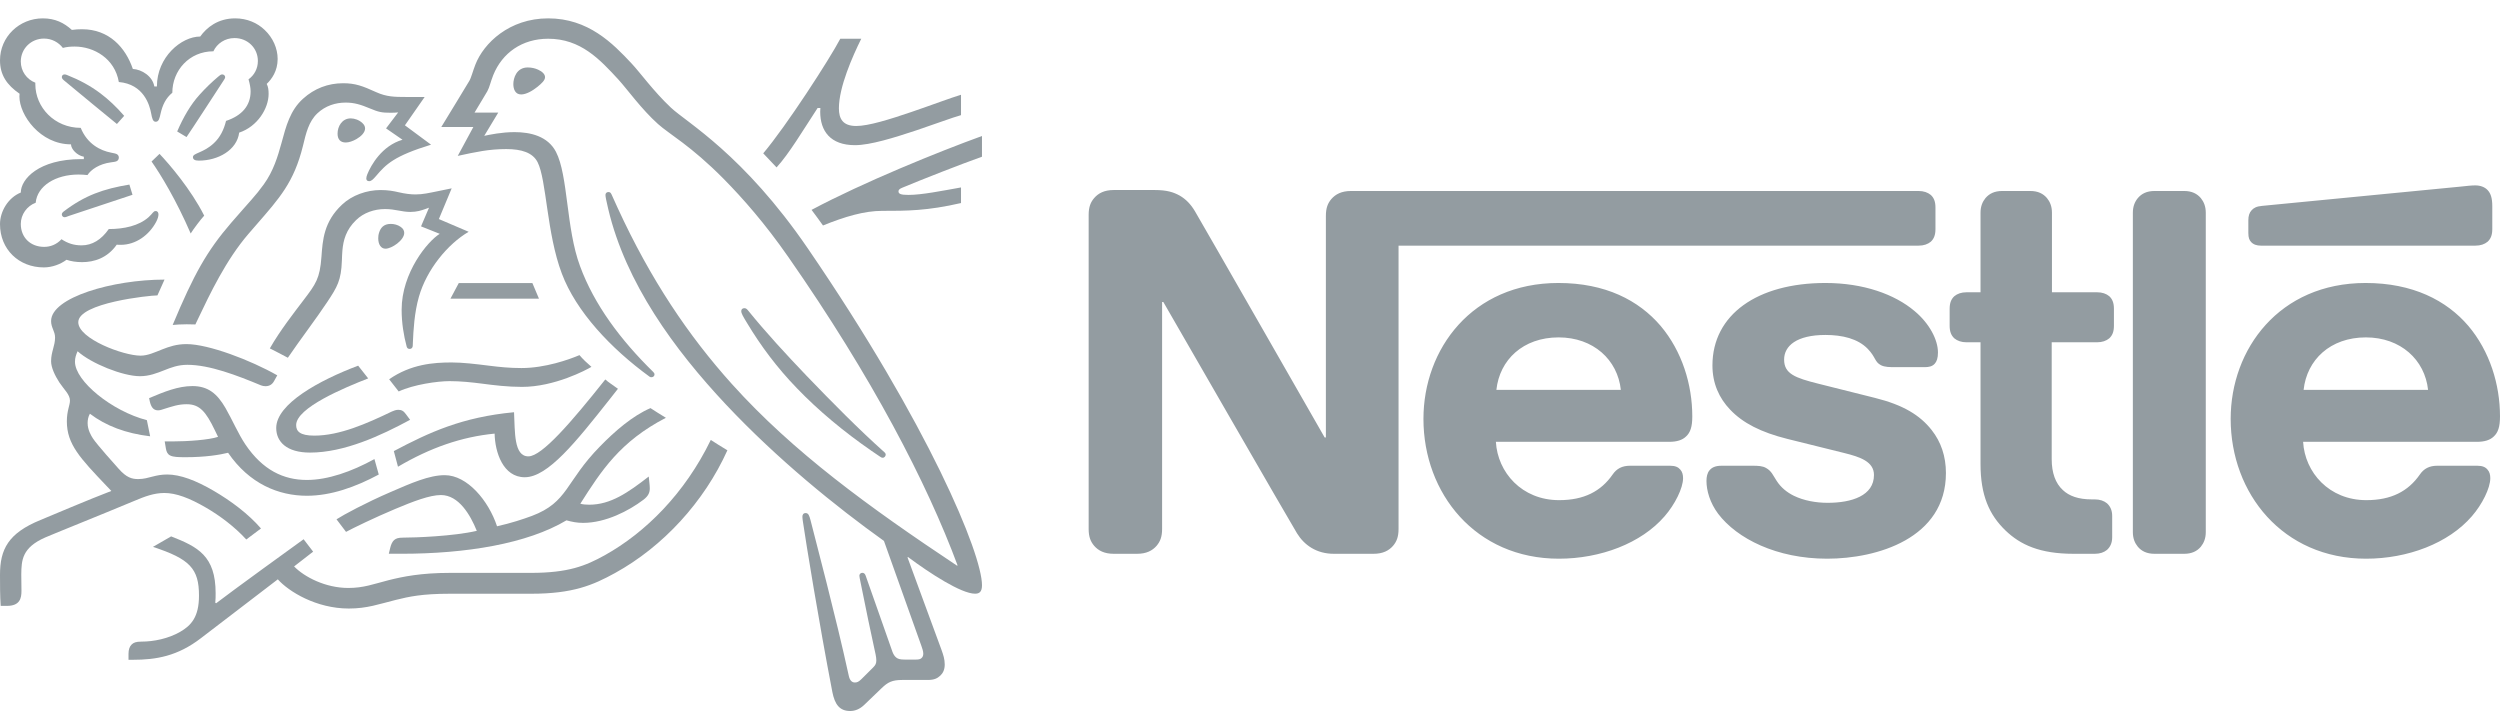 <svg xmlns="http://www.w3.org/2000/svg" width="119" height="34" viewBox="0 0 119 34" fill="none">
    <path d="M63.372 9.475C63.206 9.672 63.112 9.893 63.112 10.276V20.822H63.053C63.053 20.822 57.164 10.531 56.88 10.056C56.678 9.718 56.453 9.486 56.157 9.312C55.861 9.15 55.552 9.045 54.96 9.045H53.017C52.567 9.045 52.283 9.196 52.081 9.429C51.915 9.625 51.82 9.847 51.82 10.229V25.177C51.82 25.561 51.915 25.781 52.081 25.979C52.283 26.211 52.567 26.361 53.017 26.361H54.119C54.569 26.361 54.854 26.211 55.055 25.979C55.221 25.781 55.316 25.561 55.316 25.177V14.376H55.375C55.375 14.376 61.488 24.991 61.738 25.386C62.081 25.943 62.661 26.361 63.491 26.361H65.375C65.825 26.361 66.11 26.211 66.311 25.979C66.477 25.781 66.571 25.561 66.571 25.177V11.693H91.322C91.572 11.693 91.76 11.624 91.903 11.508C92.057 11.368 92.128 11.182 92.128 10.903V9.881C92.128 9.602 92.057 9.416 91.903 9.277C91.76 9.161 91.572 9.091 91.322 9.091H64.309C63.859 9.091 63.574 9.243 63.372 9.475ZM74.178 13.47C70.067 13.47 67.756 16.618 67.756 19.939C67.756 23.482 70.233 26.594 74.202 26.594C76.181 26.594 78.124 25.863 79.237 24.573C79.723 24.016 80.114 23.237 80.114 22.762C80.114 22.599 80.078 22.459 79.984 22.355C79.889 22.239 79.747 22.169 79.498 22.169H77.59C77.211 22.169 76.951 22.308 76.761 22.587C76.204 23.389 75.398 23.807 74.213 23.807C72.436 23.807 71.287 22.483 71.204 21.031H79.451C79.818 21.031 80.078 20.949 80.256 20.776C80.458 20.59 80.553 20.322 80.553 19.823C80.553 18.302 80.066 16.722 79.048 15.514C78.005 14.294 76.418 13.47 74.178 13.47ZM86.891 13.47C83.645 13.47 81.512 14.98 81.512 17.395C81.512 18.255 81.832 18.952 82.353 19.497C82.958 20.137 83.823 20.578 85.079 20.892L87.792 21.565C88.538 21.751 89.201 21.971 89.201 22.61C89.201 23.598 88.135 23.934 86.998 23.934C86.441 23.934 85.861 23.83 85.386 23.598C85.055 23.435 84.771 23.203 84.569 22.889C84.391 22.622 84.332 22.424 84.06 22.273C83.893 22.18 83.692 22.169 83.42 22.169H81.951C81.631 22.169 81.477 22.262 81.37 22.39C81.264 22.517 81.228 22.703 81.228 22.889C81.228 23.353 81.394 23.934 81.785 24.457C82.685 25.641 84.569 26.594 86.974 26.594C89.344 26.594 92.626 25.63 92.626 22.517C92.626 21.716 92.389 21.031 91.95 20.474C91.394 19.765 90.6 19.277 89.249 18.94L86.56 18.266C85.446 17.988 84.924 17.791 84.924 17.116C84.924 16.466 85.517 15.944 86.891 15.944C87.697 15.944 88.431 16.118 88.906 16.606C89.296 17.013 89.226 17.222 89.534 17.384C89.723 17.477 89.936 17.477 90.269 17.477H91.607C91.82 17.477 91.975 17.442 92.092 17.314C92.188 17.209 92.247 17.047 92.247 16.78C92.247 16.176 91.844 15.398 91.133 14.806C90.185 14.004 88.693 13.47 86.891 13.47ZM94.273 13.912H93.609C93.361 13.912 93.171 13.981 93.029 14.097C92.875 14.237 92.803 14.423 92.803 14.701V15.503C92.803 15.782 92.875 15.967 93.029 16.107C93.171 16.223 93.361 16.293 93.609 16.293H94.273V22.087C94.273 23.574 94.687 24.503 95.457 25.247C96.168 25.932 97.093 26.361 98.704 26.361H99.711C99.96 26.361 100.149 26.292 100.292 26.176C100.445 26.036 100.54 25.85 100.54 25.572V24.562C100.54 24.283 100.445 24.097 100.292 23.957C100.149 23.841 99.96 23.771 99.711 23.771H99.569C98.929 23.771 98.491 23.609 98.195 23.33C97.839 23.005 97.661 22.506 97.661 21.855V16.293H99.818C100.067 16.293 100.257 16.223 100.398 16.107C100.552 15.967 100.623 15.782 100.623 15.503V14.701C100.623 14.423 100.552 14.237 100.398 14.097C100.257 13.981 100.067 13.912 99.818 13.912H97.673V10.125C97.673 9.823 97.578 9.602 97.436 9.429C97.258 9.22 97.01 9.091 96.643 9.091H95.304C94.936 9.091 94.687 9.22 94.509 9.429C94.368 9.602 94.273 9.823 94.273 10.125V13.912ZM101.524 25.328C101.524 25.63 101.618 25.85 101.761 26.025C101.938 26.234 102.188 26.361 102.555 26.361H103.964C104.332 26.361 104.581 26.234 104.759 26.025C104.9 25.85 104.995 25.63 104.995 25.328V10.126C104.995 9.824 104.9 9.603 104.759 9.429C104.581 9.22 104.332 9.091 103.964 9.091H102.555C102.188 9.091 101.938 9.22 101.761 9.429C101.618 9.603 101.524 9.824 101.524 10.126V25.328ZM71.228 18.557C71.382 17.128 72.496 16.06 74.19 16.06C75.849 16.06 76.998 17.128 77.152 18.557H71.228ZM117.827 11.693C118.076 11.693 118.265 11.624 118.407 11.508C118.562 11.368 118.633 11.182 118.633 10.903V9.823C118.633 9.405 118.55 9.196 118.407 9.045C118.277 8.905 118.064 8.825 117.827 8.825C117.637 8.825 117.448 8.848 117.129 8.882L107.673 9.8C107.401 9.823 107.271 9.904 107.176 10.009C107.069 10.125 107.021 10.276 107.021 10.485V11.089C107.021 11.322 107.069 11.426 107.152 11.519C107.258 11.635 107.413 11.693 107.626 11.693H117.827ZM112.602 13.47C108.491 13.47 106.18 16.618 106.18 19.939C106.18 23.482 108.657 26.594 112.626 26.594C114.605 26.594 116.548 25.863 117.661 24.573C118.147 24.016 118.538 23.237 118.538 22.762C118.538 22.599 118.502 22.459 118.407 22.355C118.313 22.239 118.17 22.169 117.922 22.169H116.014C115.635 22.169 115.375 22.308 115.185 22.587C114.628 23.389 113.822 23.807 112.637 23.807C110.86 23.807 109.711 22.483 109.628 21.031H117.898C118.265 21.031 118.526 20.949 118.704 20.776C118.905 20.59 119 20.322 119 19.823C119 18.302 118.514 16.722 117.495 15.514C116.453 14.294 114.841 13.47 112.602 13.47ZM109.652 18.557C109.806 17.128 110.92 16.06 112.614 16.06C114.273 16.06 115.422 17.128 115.576 18.557H109.652ZM38.457 11.832C35.39 7.347 32.695 5.836 31.937 5.125C31.104 4.341 30.469 3.452 30.066 3.024C29.167 2.062 28.004 0.874 26.092 0.874C24.245 0.874 23.025 2.054 22.629 3.073C22.514 3.363 22.423 3.719 22.341 3.848C22.16 4.139 21.344 5.505 21.005 6.046H22.531L21.789 7.42C22.654 7.234 23.272 7.096 24.097 7.096C24.831 7.096 25.358 7.267 25.589 7.719C26.018 8.56 26.018 11.104 26.743 13.021C27.419 14.821 29.068 16.583 30.923 17.933C30.947 17.949 30.976 17.957 31.005 17.957C31.096 17.957 31.154 17.893 31.154 17.828C31.154 17.779 31.137 17.747 31.096 17.707C29.546 16.188 28.285 14.507 27.609 12.665C26.941 10.871 27.048 8.349 26.463 7.226C26.075 6.482 25.251 6.289 24.492 6.289C23.883 6.289 23.313 6.41 23.05 6.466L23.717 5.359H22.588C22.827 4.947 23.074 4.567 23.198 4.341C23.305 4.147 23.347 3.905 23.479 3.574C23.907 2.515 24.855 1.844 26.092 1.844C27.642 1.844 28.548 2.822 29.447 3.799C29.859 4.252 30.535 5.198 31.318 5.901C31.854 6.385 32.877 6.927 34.451 8.519C35.358 9.44 36.413 10.636 37.526 12.236C41.508 17.949 44.121 22.983 45.58 26.911L45.556 26.927C41.376 24.147 37.756 21.521 34.839 18.28C32.769 15.978 30.972 13.311 29.406 9.909C29.298 9.682 29.208 9.472 29.109 9.254C29.068 9.165 29.027 9.141 28.961 9.141C28.878 9.141 28.82 9.198 28.82 9.278C28.82 9.367 28.861 9.561 28.952 9.949C29.785 13.472 32.093 16.632 34.558 19.258C37.015 21.869 39.792 24.115 42.076 25.748L43.857 30.741C43.898 30.863 43.948 30.992 43.948 31.113C43.948 31.202 43.922 31.274 43.865 31.323C43.816 31.371 43.75 31.396 43.602 31.396H43.066C42.835 31.396 42.744 31.363 42.661 31.299C42.579 31.234 42.522 31.137 42.48 31.024C42.324 30.555 41.383 27.929 41.203 27.395C41.169 27.299 41.111 27.266 41.046 27.266C41.028 27.266 41.009 27.27 40.992 27.276C40.975 27.283 40.96 27.293 40.947 27.306C40.934 27.319 40.923 27.334 40.916 27.351C40.909 27.368 40.906 27.386 40.906 27.404C40.906 27.469 40.93 27.541 40.972 27.767C41.211 28.963 41.491 30.305 41.606 30.814C41.656 31.048 41.713 31.267 41.713 31.428C41.713 31.573 41.681 31.654 41.557 31.776L41.005 32.325C40.873 32.455 40.798 32.487 40.692 32.487C40.56 32.487 40.452 32.398 40.403 32.171C39.776 29.302 38.828 25.748 38.581 24.761C38.523 24.544 38.482 24.422 38.35 24.422C38.235 24.422 38.194 24.503 38.194 24.6C38.194 24.672 38.21 24.761 38.218 24.826C38.367 25.844 38.969 29.553 39.62 32.939C39.735 33.521 39.958 33.844 40.469 33.844C40.7 33.844 40.922 33.755 41.128 33.561C41.467 33.23 41.565 33.141 41.969 32.753C42.258 32.478 42.456 32.366 42.95 32.366H44.17C44.459 32.366 44.615 32.293 44.755 32.163C44.887 32.042 44.969 31.873 44.969 31.63C44.969 31.38 44.904 31.178 44.813 30.927C44.5 30.103 43.494 27.315 43.197 26.531L43.222 26.515C44.252 27.283 45.753 28.26 46.413 28.26C46.618 28.26 46.743 28.172 46.743 27.856C46.743 26.37 44.22 20.252 38.457 11.832ZM10.157 2.442C10.33 2.07 10.709 1.812 11.163 1.812C11.781 1.812 12.275 2.281 12.275 2.903C12.275 3.266 12.102 3.582 11.83 3.775C11.888 3.986 11.929 4.171 11.929 4.349C11.929 5.028 11.517 5.504 10.759 5.755C10.66 6.167 10.478 6.539 10.181 6.814C9.687 7.282 9.184 7.282 9.184 7.476C9.184 7.582 9.258 7.646 9.464 7.646C10.379 7.646 11.278 7.146 11.385 6.313C12.259 6.022 12.786 5.157 12.786 4.471C12.786 4.292 12.77 4.139 12.696 3.994C12.935 3.767 13.216 3.379 13.216 2.806C13.216 2.305 12.992 1.796 12.597 1.424C12.251 1.092 11.764 0.874 11.195 0.874C10.371 0.874 9.835 1.311 9.53 1.739C8.631 1.739 7.469 2.717 7.469 4.115H7.346C7.263 3.63 6.752 3.306 6.323 3.282C5.977 2.264 5.194 1.392 3.908 1.392C3.76 1.392 3.578 1.4 3.421 1.424C3.043 1.084 2.622 0.874 2.037 0.874C0.915 0.874 0 1.756 0 2.87C0 3.565 0.322 4.042 0.932 4.462C0.932 4.462 0.924 4.551 0.924 4.592C0.924 5.481 1.913 6.871 3.38 6.871C3.38 7.096 3.669 7.404 3.991 7.46V7.574H3.866C1.847 7.574 0.99 8.527 0.99 9.165C0.388 9.408 0 10.062 0 10.668C0 11.872 0.899 12.729 2.086 12.729C2.482 12.729 2.886 12.576 3.166 12.365C3.372 12.438 3.636 12.478 3.908 12.478C4.477 12.478 5.112 12.284 5.557 11.646C5.623 11.654 5.68 11.654 5.746 11.654C6.472 11.654 7.098 11.185 7.428 10.571C7.51 10.418 7.543 10.297 7.543 10.207C7.543 10.119 7.502 10.046 7.411 10.046C7.296 10.046 7.279 10.151 7.074 10.337C6.612 10.749 5.902 10.903 5.177 10.903C4.823 11.412 4.386 11.679 3.883 11.679C3.512 11.679 3.224 11.582 2.927 11.387C2.688 11.646 2.391 11.751 2.102 11.751C1.452 11.751 0.99 11.307 0.99 10.66C0.99 10.207 1.286 9.804 1.699 9.65C1.772 8.85 2.646 8.308 3.735 8.308C3.875 8.308 4.015 8.317 4.164 8.333C4.328 8.075 4.724 7.8 5.285 7.727C5.4 7.711 5.49 7.703 5.557 7.671C5.623 7.638 5.656 7.574 5.656 7.5C5.656 7.436 5.63 7.379 5.565 7.339C5.507 7.307 5.408 7.291 5.293 7.267C4.773 7.169 4.155 6.854 3.842 6.086C2.597 6.086 1.682 5.109 1.682 4.01V3.937C1.269 3.775 0.99 3.388 0.99 2.927C0.99 2.321 1.476 1.836 2.094 1.836C2.465 1.836 2.787 2.014 2.993 2.281C3.166 2.232 3.363 2.216 3.553 2.216C4.477 2.216 5.466 2.789 5.656 3.904C6.843 4.01 7.123 4.996 7.197 5.408C7.238 5.618 7.271 5.796 7.411 5.796C7.56 5.796 7.593 5.634 7.642 5.416C7.733 5.004 7.89 4.672 8.203 4.414C8.203 3.355 9.011 2.442 10.157 2.442ZM12.556 8.777C12.168 9.319 11.888 9.585 11.006 10.604C9.844 11.953 9.233 13.045 8.219 15.468C8.384 15.452 8.624 15.436 8.887 15.436C9.019 15.436 9.126 15.436 9.3 15.444L9.423 15.185C9.992 13.989 10.758 12.373 11.83 11.129L12.201 10.701C13.305 9.432 13.99 8.68 14.419 6.951C14.567 6.337 14.691 5.788 15.111 5.391C15.49 5.036 15.969 4.883 16.455 4.883C16.867 4.883 17.173 4.98 17.617 5.165C18.021 5.335 18.169 5.367 18.598 5.367C18.747 5.367 18.854 5.359 18.953 5.351L18.376 6.111L19.159 6.652C18.178 6.935 17.659 7.865 17.485 8.293C17.452 8.381 17.436 8.438 17.436 8.495C17.436 8.56 17.469 8.624 17.568 8.624C17.675 8.624 17.757 8.543 17.897 8.381C18.376 7.816 18.755 7.428 20.518 6.887L19.274 5.965L20.214 4.616H19.332C18.771 4.616 18.4 4.608 17.914 4.39C17.254 4.091 16.916 3.962 16.331 3.962C15.614 3.962 14.963 4.212 14.427 4.697C13.808 5.254 13.618 5.998 13.397 6.814C13.223 7.444 13.017 8.139 12.556 8.777Z" fill="#939CA1"/>
    <path d="M14.452 14.282C13.982 14.904 13.339 15.719 12.844 16.584C13.001 16.658 13.521 16.933 13.702 17.029C14.271 16.189 15.062 15.155 15.581 14.37C16.051 13.659 16.241 13.352 16.274 12.399C16.282 12.237 16.282 12.083 16.298 11.93C16.339 11.437 16.472 10.936 16.95 10.476C17.304 10.128 17.815 9.951 18.327 9.951C18.821 9.951 19.109 10.088 19.538 10.088C19.843 10.088 20.066 10.015 20.264 9.943L20.421 9.886L20.041 10.775L20.931 11.13C20.363 11.478 19.118 12.973 19.118 14.742C19.118 15.381 19.217 15.97 19.357 16.495C19.374 16.552 19.406 16.609 19.497 16.609C19.579 16.609 19.637 16.561 19.646 16.472L19.654 16.286C19.678 15.744 19.72 14.888 19.942 14.12C20.313 12.827 21.311 11.615 22.308 11.033L20.89 10.427L21.5 8.965L20.833 9.102C20.429 9.183 20.132 9.255 19.778 9.255C19.547 9.255 19.283 9.223 18.97 9.15C18.731 9.094 18.474 9.046 18.113 9.046C17.461 9.046 16.76 9.288 16.282 9.74C15.408 10.557 15.359 11.437 15.301 12.222C15.227 13.264 15.029 13.522 14.452 14.282ZM35.605 14.774C35.547 14.702 35.498 14.669 35.432 14.669C35.333 14.669 35.284 14.734 35.284 14.807C35.284 14.92 35.366 15.057 35.573 15.397C36.199 16.439 36.974 17.49 37.93 18.476C38.961 19.55 40.172 20.552 41.467 21.449L41.871 21.724C41.928 21.765 41.97 21.789 42.019 21.789C42.101 21.789 42.159 21.708 42.159 21.643C42.159 21.603 42.143 21.562 42.093 21.522C40.89 20.448 39.595 19.138 38.384 17.878C37.435 16.884 36.463 15.834 35.605 14.774ZM9.077 11.114C9.2 10.912 9.572 10.419 9.72 10.265C9.085 9.005 8.047 7.801 7.593 7.324L7.214 7.688C7.651 8.31 8.384 9.514 9.077 11.114ZM3.034 3.817C2.96 3.752 2.944 3.712 2.944 3.663C2.944 3.607 2.985 3.542 3.076 3.542C3.108 3.542 3.141 3.551 3.183 3.567C3.793 3.809 4.312 4.092 4.774 4.439C5.161 4.73 5.541 5.086 5.911 5.514L5.565 5.902C5.137 5.554 3.752 4.416 3.034 3.817ZM8.879 6.524L8.434 6.258C8.722 5.587 9.077 4.973 9.497 4.512C9.794 4.181 10.075 3.914 10.388 3.648C10.462 3.591 10.503 3.542 10.577 3.542C10.66 3.542 10.718 3.607 10.718 3.672C10.718 3.704 10.701 3.744 10.668 3.793C10.165 4.561 9.184 6.08 8.879 6.524ZM3.29 10.274C3.183 10.314 3.133 10.339 3.076 10.339C2.985 10.339 2.943 10.265 2.943 10.209C2.943 10.153 2.969 10.12 3.026 10.071C4.04 9.296 4.931 8.989 6.159 8.786L6.307 9.272L3.29 10.274ZM24.435 4.003C24.435 3.72 24.584 3.211 25.119 3.211C25.301 3.211 25.474 3.251 25.614 3.316C25.812 3.405 25.944 3.534 25.944 3.672C25.944 3.817 25.795 3.963 25.573 4.141C25.342 4.326 25.045 4.496 24.806 4.496C24.518 4.496 24.435 4.229 24.435 4.003ZM16.068 6.363C16.068 6.015 16.282 5.635 16.694 5.635C16.875 5.635 17.09 5.708 17.247 5.854C17.337 5.935 17.378 6.023 17.378 6.112C17.378 6.307 17.189 6.492 16.966 6.621C16.793 6.718 16.612 6.783 16.456 6.783C16.2 6.783 16.068 6.628 16.068 6.363Z" fill="#939CA1"/>
    <path d="M18.004 11.345C18.004 11.265 18.013 11.168 18.046 11.07C18.112 10.861 18.251 10.658 18.598 10.658C18.755 10.658 18.927 10.698 19.067 10.796C19.192 10.877 19.241 10.982 19.241 11.087C19.241 11.434 18.648 11.838 18.35 11.838C18.136 11.838 18.004 11.636 18.004 11.345ZM14.756 21.543C13.644 21.543 13.148 21.026 13.148 20.372C13.148 19.224 15.201 18.101 17.048 17.406L17.526 18.012C16.389 18.456 14.097 19.411 14.097 20.234C14.097 20.525 14.27 20.736 14.962 20.736C16.166 20.736 17.461 20.161 18.655 19.587C18.746 19.547 18.854 19.507 18.953 19.507C19.109 19.507 19.208 19.555 19.323 19.717L19.521 19.983C18.128 20.736 16.389 21.543 14.756 21.543Z" fill="#939CA1"/>
    <path d="M17.823 21.852C16.735 22.45 15.605 22.846 14.608 22.846C13.495 22.846 12.506 22.377 11.681 21.157C11.335 20.64 11.063 19.994 10.733 19.42C10.338 18.741 9.909 18.377 9.159 18.377C8.475 18.377 7.806 18.652 7.098 18.951L7.13 19.105C7.188 19.355 7.287 19.533 7.526 19.533C7.633 19.533 7.741 19.485 7.799 19.469C8.194 19.347 8.482 19.241 8.887 19.241C9.505 19.241 9.801 19.598 10.222 20.47L10.379 20.794C9.95 20.939 8.944 21.012 8.194 21.012H7.84L7.898 21.359C7.922 21.505 7.98 21.626 8.104 21.683C8.251 21.755 8.466 21.763 8.837 21.763C9.777 21.763 10.461 21.65 10.857 21.552C11.871 23.032 13.264 23.598 14.608 23.598C15.753 23.598 16.916 23.185 18.029 22.588L17.823 21.852ZM18.944 22.216L18.746 21.472C20.444 20.575 21.994 19.856 24.468 19.622C24.517 20.551 24.451 21.723 25.152 21.723C25.794 21.723 27.195 20.098 28.812 18.062C28.96 18.199 29.199 18.345 29.414 18.506L29.001 19.031C27.426 21.02 26.083 22.717 24.978 22.717C23.948 22.717 23.56 21.528 23.544 20.64C21.97 20.794 20.485 21.31 18.944 22.216ZM40.757 5.997C40.114 5.997 39.932 5.649 39.932 5.157C39.932 4.139 40.584 2.676 40.996 1.844H39.998C39.479 2.83 37.435 5.989 36.33 7.299L36.964 7.969C37.558 7.322 38.209 6.224 38.918 5.141H39.05C39.05 5.197 39.042 5.262 39.042 5.318C39.042 6.232 39.52 6.91 40.699 6.91C41.424 6.91 42.562 6.555 43.634 6.199C44.524 5.9 45.34 5.593 45.744 5.481V4.511C45.282 4.648 44.343 5.003 43.37 5.335C42.348 5.682 41.342 5.997 40.757 5.997ZM42.958 8.931C43.947 8.519 45.719 7.824 46.742 7.46V6.474C44.689 7.218 41.086 8.68 38.63 9.99C38.696 10.07 39.125 10.66 39.174 10.733C40.212 10.312 41.144 10.037 41.985 10.037C43.164 10.037 44.128 10.037 45.744 9.665V8.922C44.838 9.084 43.873 9.278 43.247 9.278C42.876 9.278 42.768 9.229 42.768 9.108C42.768 9.036 42.818 8.987 42.958 8.931Z" fill="#939CA1"/>
    <path d="M21.838 13.473L21.441 14.217H25.655L25.341 13.473H21.838Z" fill="#939CA1"/>
    <path d="M6.661 17.907C7.106 17.907 7.468 17.761 7.815 17.625C8.144 17.494 8.474 17.365 8.919 17.365C9.975 17.365 11.277 17.866 12.423 18.343C12.491 18.369 12.564 18.383 12.637 18.383C12.819 18.383 12.959 18.303 13.049 18.133L13.198 17.866C11.937 17.147 9.925 16.379 8.878 16.379C8.4 16.379 8.054 16.501 7.724 16.63C7.353 16.776 7.032 16.929 6.693 16.929C5.861 16.929 3.726 16.121 3.726 15.337C3.726 14.416 7.122 14.061 7.494 14.061L7.831 13.309C5.367 13.309 2.432 14.157 2.432 15.281C2.432 15.604 2.621 15.765 2.621 16.064C2.621 16.468 2.432 16.743 2.432 17.196C2.432 17.494 2.613 17.875 2.827 18.206C3.058 18.554 3.33 18.779 3.33 19.071C3.33 19.289 3.182 19.547 3.182 20.057C3.182 21.147 3.817 21.81 5.053 23.111L5.3 23.369C4.279 23.758 2.374 24.566 1.929 24.751C0.387 25.381 0 26.149 0 27.362C0 27.83 1.22922e-06 28.363 0.033 28.84H0.329C0.948 28.84 1.022 28.477 1.022 28.13C1.022 27.895 1.013 27.628 1.013 27.337C1.022 26.667 1.047 26.069 2.151 25.584C2.597 25.39 4.781 24.517 6.405 23.838C6.883 23.636 7.328 23.466 7.823 23.466C8.375 23.466 9.01 23.701 9.802 24.162C10.469 24.549 11.17 25.075 11.723 25.68L12.423 25.155C11.821 24.46 10.989 23.838 10.156 23.354C9.323 22.869 8.582 22.586 7.955 22.586C7.683 22.586 7.461 22.634 7.271 22.683C7.049 22.74 6.842 22.804 6.578 22.804C6.274 22.804 6.017 22.731 5.646 22.311C5.506 22.158 4.616 21.163 4.426 20.873C4.336 20.735 4.171 20.461 4.171 20.137C4.171 20 4.196 19.838 4.279 19.693C5.044 20.275 5.993 20.63 7.147 20.768L6.991 20C5.333 19.572 3.569 18.141 3.569 17.22C3.569 17.026 3.619 16.889 3.693 16.719C4.336 17.301 5.845 17.907 6.661 17.907ZM18.524 18.053C19.562 17.333 20.634 17.253 21.499 17.253C22.019 17.253 22.628 17.325 23.272 17.406C23.791 17.471 24.261 17.519 24.822 17.519C25.951 17.519 27.088 17.115 27.583 16.904C27.723 17.075 27.962 17.301 28.152 17.462C27.913 17.608 26.397 18.416 24.847 18.416C24.162 18.416 23.511 18.336 22.95 18.262C22.456 18.198 21.92 18.142 21.4 18.142C20.832 18.142 19.686 18.303 18.977 18.634L18.524 18.053Z" fill="#939CA1"/>
    <path d="M33.833 20.942C32.596 23.495 30.716 25.354 28.788 26.429C27.872 26.937 27.048 27.269 25.268 27.269H21.417C20.041 27.269 19.176 27.447 18.5 27.616C17.773 27.802 17.313 27.987 16.579 27.987C15.491 27.987 14.485 27.462 13.999 26.962L14.905 26.259L14.452 25.668C14.188 25.855 10.965 28.19 10.288 28.715L10.247 28.691C10.264 28.53 10.264 28.384 10.264 28.238C10.264 26.461 9.423 26.032 8.146 25.532L7.28 26.032C9.036 26.606 9.472 27.067 9.472 28.351C9.472 29.37 9.101 29.773 8.566 30.081C8.013 30.396 7.329 30.541 6.728 30.541C6.472 30.541 6.356 30.59 6.266 30.679C6.167 30.776 6.117 30.922 6.117 31.123V31.406H6.324C7.428 31.406 8.45 31.237 9.571 30.372L13.224 27.576C13.742 28.158 15.054 28.966 16.603 28.966C17.477 28.966 18.038 28.755 18.846 28.554C19.472 28.4 20.082 28.262 21.417 28.262H25.284C27.263 28.262 28.219 27.858 29.274 27.277C31.566 26.016 33.52 23.883 34.624 21.434C34.336 21.257 34.064 21.095 33.833 20.942Z" fill="#939CA1"/>
    <path d="M27.624 23.976C28.622 22.408 29.512 21.018 31.696 19.887C31.466 19.75 31.136 19.54 30.963 19.426C30.114 19.79 29.273 20.517 28.556 21.253C26.907 22.933 27.055 23.903 25.316 24.558C24.879 24.719 24.343 24.897 23.659 25.051C23.255 23.83 22.242 22.618 21.169 22.618C20.427 22.618 19.57 22.997 18.581 23.426C17.419 23.927 16.355 24.501 16.018 24.719L16.471 25.317C16.817 25.131 17.814 24.646 18.812 24.226C19.677 23.862 20.461 23.564 20.988 23.564C21.837 23.564 22.389 24.509 22.695 25.268C21.582 25.527 19.751 25.591 19.2 25.591C18.944 25.591 18.853 25.632 18.762 25.705C18.68 25.777 18.614 25.907 18.573 26.084L18.507 26.359H19.1C22.184 26.359 25.094 25.883 26.964 24.768C27.229 24.841 27.46 24.889 27.756 24.889C28.828 24.889 29.932 24.315 30.625 23.79C30.872 23.604 30.93 23.433 30.93 23.248C30.93 23.159 30.922 23.079 30.913 22.997L30.88 22.683C29.891 23.45 29.067 24.024 28.045 24.024C27.864 24.024 27.732 24.008 27.624 23.976Z" fill="#939CA1"/>
</svg>